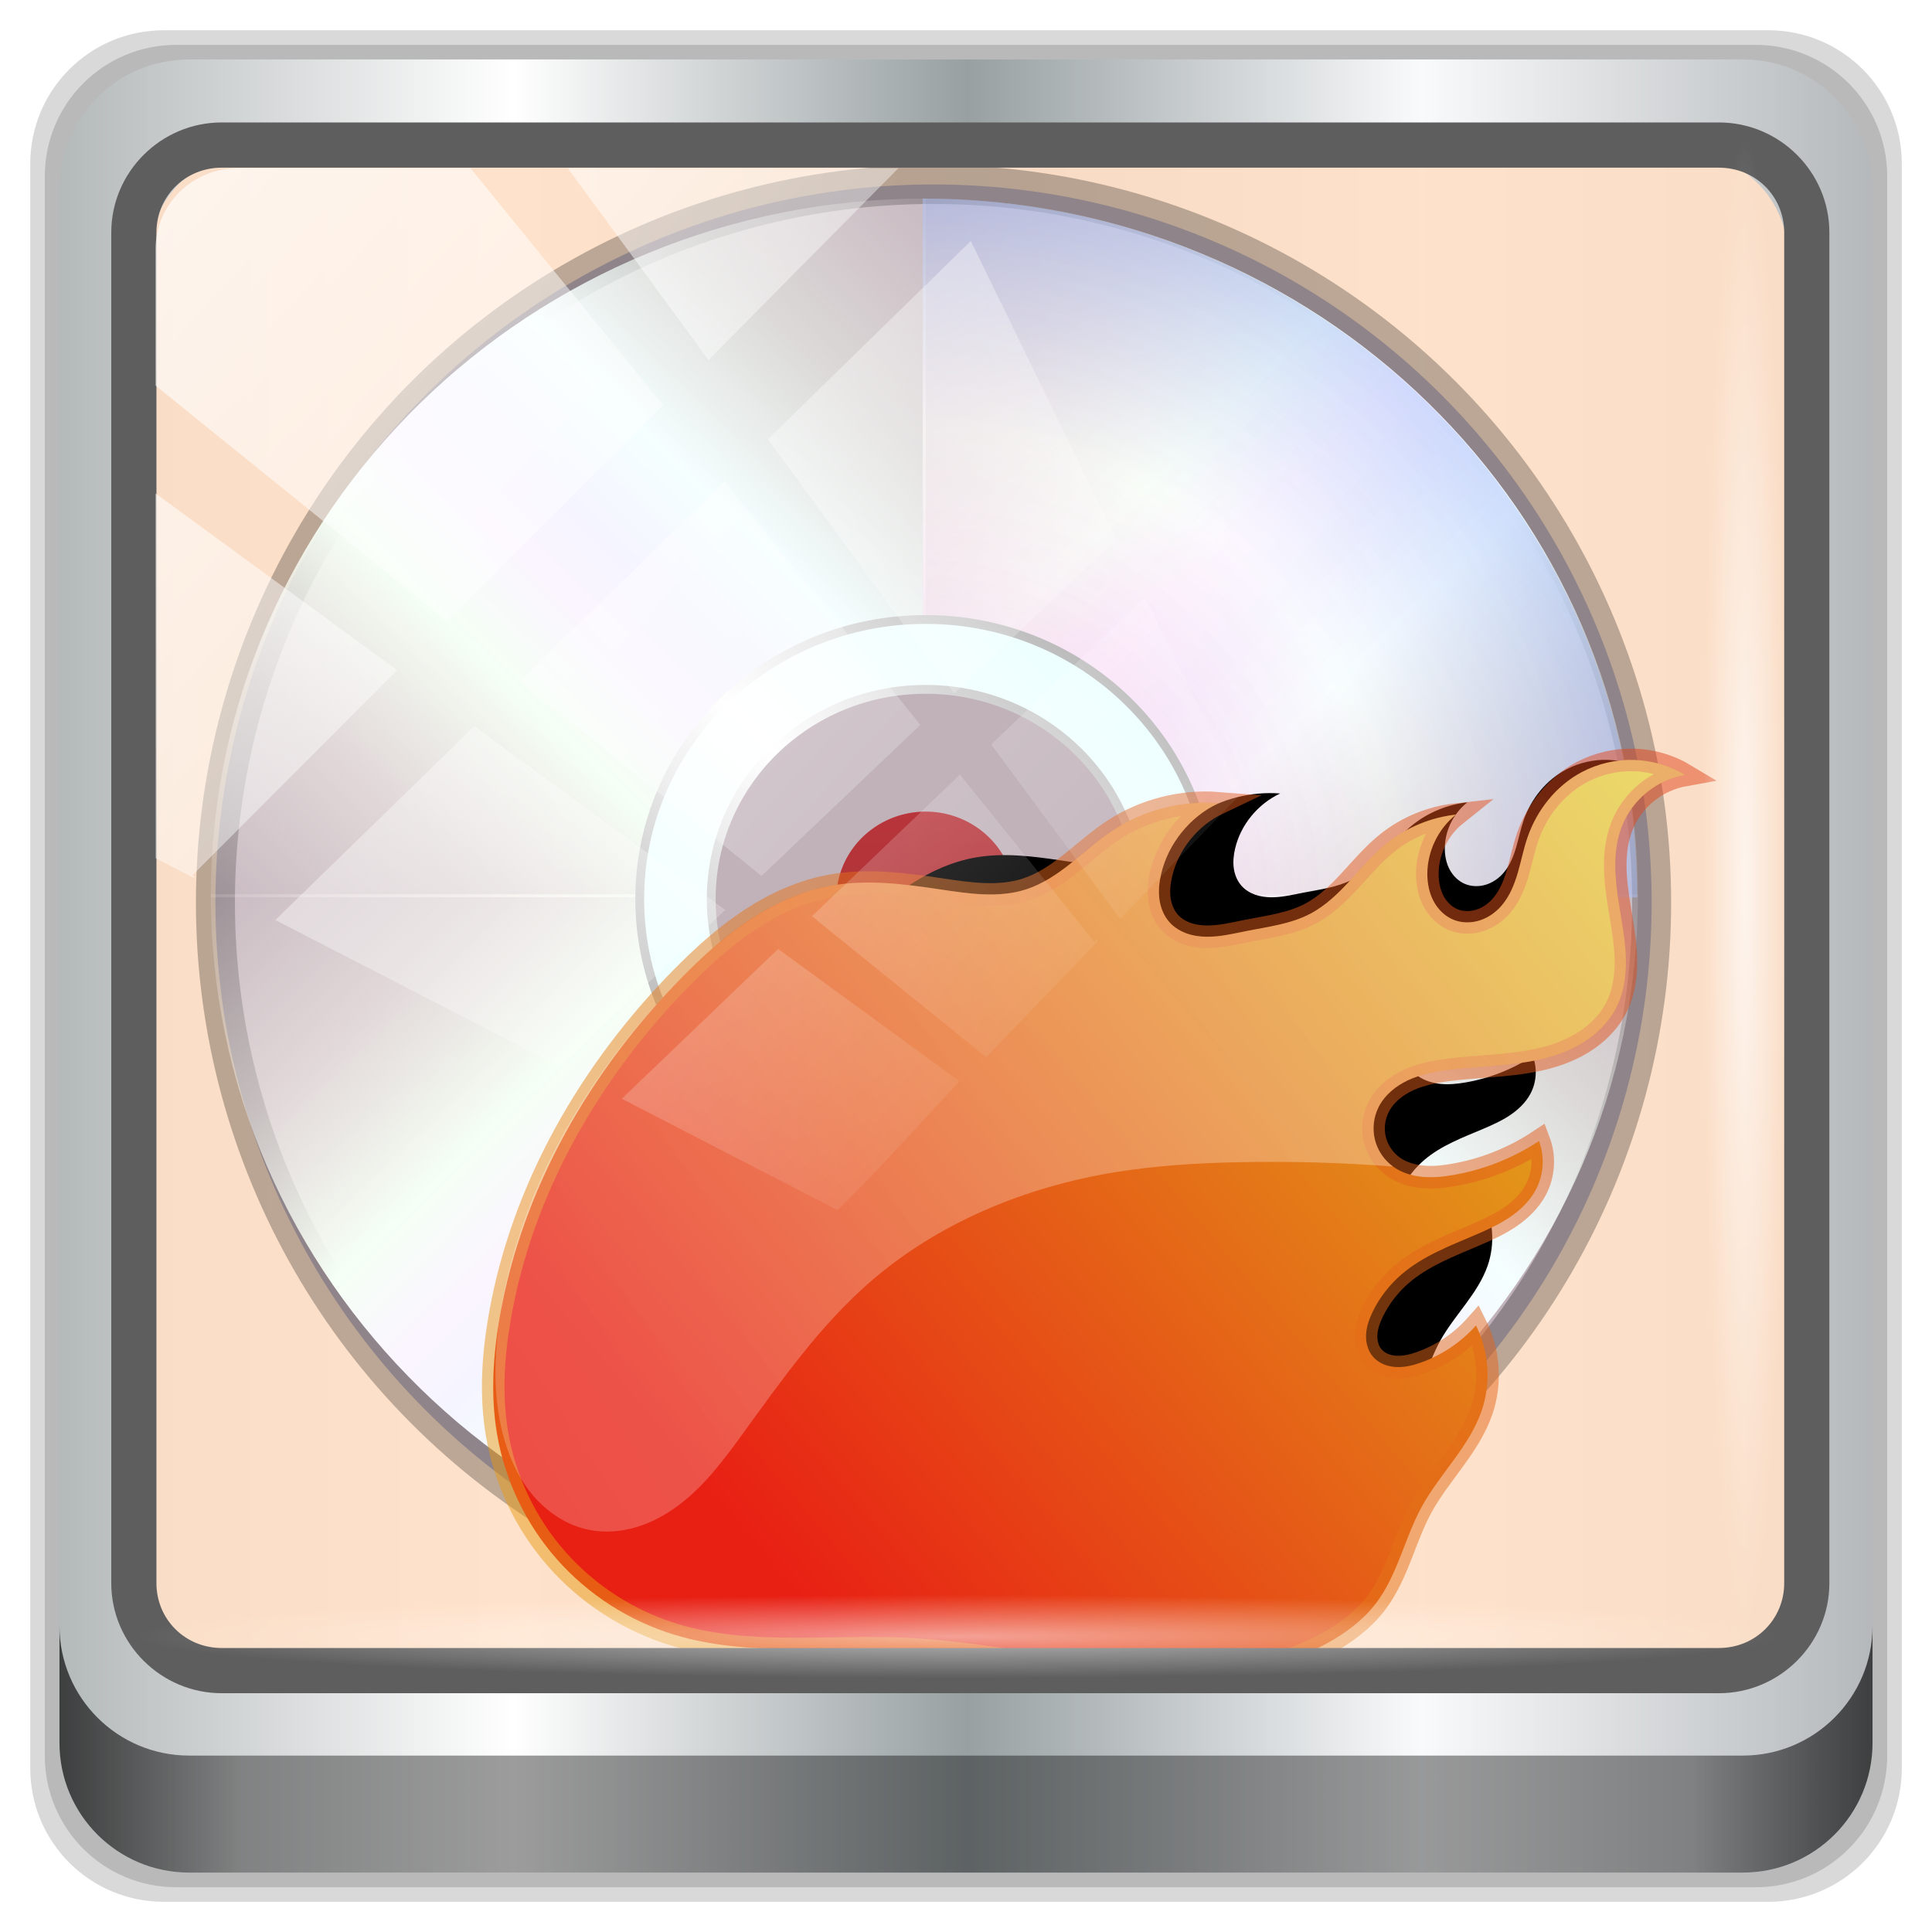 <?xml version="1.0" encoding="UTF-8" standalone="no"?>
<svg
   xmlns:dc="http://purl.org/dc/elements/1.1/"
   xmlns:cc="http://creativecommons.org/ns#"
   xmlns:rdf="http://www.w3.org/1999/02/22-rdf-syntax-ns#"
   xmlns:svg="http://www.w3.org/2000/svg"
   xmlns="http://www.w3.org/2000/svg"
   xmlns:xlink="http://www.w3.org/1999/xlink"
   xmlns:sodipodi="http://sodipodi.sourceforge.net/DTD/sodipodi-0.dtd"
   xmlns:inkscape="http://www.inkscape.org/namespaces/inkscape"
   sodipodi:docname="emblem-burn.svg"
   inkscape:version="1.0beta2 (2b71d25d45, 2019-12-03)"
   version="1.1"
   id="svg2"
   height="32"
   width="32">
  <script
     id="script2985"
     xlink:href="" />
  <defs
     id="defs4">
    <linearGradient
       id="linearGradient6139-0">
      <stop
         style="stop-color:#b7b7b7;stop-opacity:1;"
         offset="0"
         id="stop6141-2" />
      <stop
         id="stop6151-0"
         offset="0.25"
         style="stop-color:#ffffff;stop-opacity:1;" />
      <stop
         id="stop6147-1"
         offset="0.5"
         style="stop-color:#9d9d9d;stop-opacity:1;" />
      <stop
         style="stop-color:#fafafa;stop-opacity:1;"
         offset="0.75"
         id="stop6149-4" />
      <stop
         style="stop-color:#b7b7b7;stop-opacity:1;"
         offset="1"
         id="stop6143-4" />
    </linearGradient>
    <linearGradient
       id="linearGradient3888-8-4-8-6"
       inkscape:collect="always">
      <stop
         id="stop3890-4-7-9-7"
         offset="0"
         style="stop-color:#ffffff;stop-opacity:1;" />
      <stop
         id="stop3892-5-8-2-7"
         offset="1"
         style="stop-color:#ffffff;stop-opacity:0;" />
    </linearGradient>
    <linearGradient
       id="linearGradient4091-0-3-0-7">
      <stop
         id="stop4093-3-6-4-2"
         offset="0"
         style="stop-color:#ffffff;stop-opacity:1;" />
      <stop
         style="stop-color:#ffffff;stop-opacity:1;"
         offset="0.8"
         id="stop4099-6-1-8-3" />
      <stop
         id="stop4095-1-0-7-9"
         offset="1"
         style="stop-color:#ffffff;stop-opacity:0;" />
    </linearGradient>
    <linearGradient
       id="linearGradient3832-0-6-1-1">
      <stop
         id="stop3834-6-3-7-1"
         offset="0"
         style="stop-color:#000000;stop-opacity:1;" />
      <stop
         style="stop-color:#000000;stop-opacity:0.588;"
         offset="0.1"
         id="stop3872-2-4" />
      <stop
         id="stop3844-6-2-7-6"
         offset="0.9"
         style="stop-color:#000000;stop-opacity:0.588;" />
      <stop
         id="stop3836-5-0-2-9"
         offset="1"
         style="stop-color:#000000;stop-opacity:1;" />
    </linearGradient>
    <linearGradient
       gradientTransform="matrix(0.916,0,0,0.896,-19.373,-22.215)"
       x1="8"
       y1="53"
       x2="53"
       y2="8"
       id="linearGradient4130-3"
       xlink:href="#linearGradient4148-0"
       gradientUnits="userSpaceOnUse" />
    <linearGradient
       id="linearGradient4148-0">
      <stop
         id="stop4150-6"
         style="stop-color:#fff6f5;stop-opacity:0"
         offset="0" />
      <stop
         id="stop4152-1"
         style="stop-color:#fffcf5;stop-opacity:0.502"
         offset="0.222" />
      <stop
         id="stop4154-9"
         style="stop-color:#f5fff5;stop-opacity:1"
         offset="0.378" />
      <stop
         id="stop4156-4"
         style="stop-color:#fbf5ff;stop-opacity:1"
         offset="0.467" />
      <stop
         id="stop4158-2"
         style="stop-color:#f5f5ff;stop-opacity:1"
         offset="0.533" />
      <stop
         id="stop4160-6"
         style="stop-color:#f5ffff;stop-opacity:1"
         offset="0.622" />
      <stop
         id="stop4162-6"
         style="stop-color:#f5fff5;stop-opacity:0.5"
         offset="0.778" />
      <stop
         id="stop4164-4"
         style="stop-color:#fff6f5;stop-opacity:0"
         offset="1" />
    </linearGradient>
    <linearGradient
       id="linearGradient5494">
      <stop
         id="stop5496"
         style="stop-color:#fff6f5;stop-opacity:0"
         offset="0" />
      <stop
         id="stop5498"
         style="stop-color:#fffcf5;stop-opacity:0.502"
         offset="0.222" />
      <stop
         id="stop5500"
         style="stop-color:#f5fff5;stop-opacity:1"
         offset="0.378" />
      <stop
         id="stop5502"
         style="stop-color:#fbf5ff;stop-opacity:1"
         offset="0.467" />
      <stop
         id="stop5504"
         style="stop-color:#f5f5ff;stop-opacity:1"
         offset="0.533" />
      <stop
         id="stop5506"
         style="stop-color:#f5ffff;stop-opacity:1"
         offset="0.622" />
      <stop
         id="stop5508"
         style="stop-color:#f5fff5;stop-opacity:0.5"
         offset="0.778" />
      <stop
         id="stop5510"
         style="stop-color:#fff6f5;stop-opacity:0"
         offset="1" />
    </linearGradient>
    <linearGradient
       id="linearGradient5513">
      <stop
         id="stop5515"
         style="stop-color:#fff6f5;stop-opacity:0"
         offset="0" />
      <stop
         id="stop5517"
         style="stop-color:#fffcf5;stop-opacity:0.502"
         offset="0.222" />
      <stop
         id="stop5519"
         style="stop-color:#f5fff5;stop-opacity:1"
         offset="0.378" />
      <stop
         id="stop5521"
         style="stop-color:#fbf5ff;stop-opacity:1"
         offset="0.467" />
      <stop
         id="stop5523"
         style="stop-color:#f5f5ff;stop-opacity:1"
         offset="0.533" />
      <stop
         id="stop5525"
         style="stop-color:#f5ffff;stop-opacity:1"
         offset="0.622" />
      <stop
         id="stop5527"
         style="stop-color:#f5fff5;stop-opacity:0.5"
         offset="0.778" />
      <stop
         id="stop5529"
         style="stop-color:#fff6f5;stop-opacity:0"
         offset="1" />
    </linearGradient>
    <linearGradient
       id="linearGradient5532">
      <stop
         id="stop5534"
         style="stop-color:#fff6f5;stop-opacity:0"
         offset="0" />
      <stop
         id="stop5536"
         style="stop-color:#fffcf5;stop-opacity:0.502"
         offset="0.222" />
      <stop
         id="stop5538"
         style="stop-color:#f5fff5;stop-opacity:1"
         offset="0.378" />
      <stop
         id="stop5540"
         style="stop-color:#fbf5ff;stop-opacity:1"
         offset="0.467" />
      <stop
         id="stop5542"
         style="stop-color:#f5f5ff;stop-opacity:1"
         offset="0.533" />
      <stop
         id="stop5544"
         style="stop-color:#f5ffff;stop-opacity:1"
         offset="0.622" />
      <stop
         id="stop5546"
         style="stop-color:#f5fff5;stop-opacity:0.5"
         offset="0.778" />
      <stop
         id="stop5548"
         style="stop-color:#fff6f5;stop-opacity:0"
         offset="1" />
    </linearGradient>
    <linearGradient
       id="linearGradient4750-3">
      <stop
         offset="0"
         style="stop-color:#f9dafb;stop-opacity:1;"
         id="stop4752-7" />
      <stop
         id="stop4754-0"
         style="stop-color:#ffffff;stop-opacity:0.293;"
         offset="0.243" />
      <stop
         id="stop4756-3"
         style="stop-color:#f7c6eb;stop-opacity:0.875;"
         offset="0.418" />
      <stop
         id="stop4758-7"
         style="stop-color:#fefafe;stop-opacity:0.753;"
         offset="0.671" />
      <stop
         offset="1"
         style="stop-color:#9fb8f8;stop-opacity:1"
         id="stop4760-4" />
    </linearGradient>
    <linearGradient
       gradientTransform="matrix(0.916,0,0,0.896,-19.373,-22.127)"
       x1="6"
       y1="90"
       x2="90"
       y2="6"
       id="linearGradient4242-4"
       xlink:href="#linearGradient4202-8"
       gradientUnits="userSpaceOnUse" />
    <linearGradient
       id="linearGradient4202-8">
      <stop
         id="stop4204-1"
         style="stop-color:#b7ffff;stop-opacity:1"
         offset="0" />
      <stop
         id="stop4210-2"
         style="stop-color:#ffffff;stop-opacity:1"
         offset="0.5" />
      <stop
         id="stop4206-5"
         style="stop-color:#b7ffff;stop-opacity:1"
         offset="1" />
    </linearGradient>
    <linearGradient
       gradientTransform="matrix(0.916,0,0,0.896,-19.373,-22.127)"
       x1="6"
       y1="90"
       x2="90"
       y2="6"
       id="linearGradient4250-6"
       xlink:href="#linearGradient4192-7"
       gradientUnits="userSpaceOnUse" />
    <linearGradient
       id="linearGradient4192-7">
      <stop
         id="stop4194-4"
         style="stop-color:#000000;stop-opacity:1"
         offset="0" />
      <stop
         id="stop4200-7"
         style="stop-color:#ffffff;stop-opacity:1"
         offset="0.5" />
      <stop
         id="stop4196-0"
         style="stop-color:#000000;stop-opacity:1"
         offset="1" />
    </linearGradient>
    <linearGradient
       gradientTransform="matrix(0.916,0,0,0.896,-19.373,-22.127)"
       x1="48"
       y1="88"
       x2="48"
       y2="6"
       id="linearGradient4089-4"
       xlink:href="#linearGradient4091-5"
       gradientUnits="userSpaceOnUse" />
    <linearGradient
       id="linearGradient4091-5">
      <stop
         id="stop4093-3"
         style="stop-color:#000000;stop-opacity:0.502"
         offset="0" />
      <stop
         id="stop4095-5"
         style="stop-color:#000000;stop-opacity:0"
         offset="1" />
    </linearGradient>
    <filter
       color-interpolation-filters="sRGB"
       id="filter4550-9">
      <feGaussianBlur
         id="feGaussianBlur4552-8"
         stdDeviation="1.167" />
    </filter>
    <linearGradient
       gradientTransform="matrix(1.163,0,0,1.152,-32.015,-2.704)"
       x1="42.174"
       y1="50.417"
       x2="82.833"
       y2="16.45"
       id="linearGradient4438-1"
       xlink:href="#linearGradient4478-7"
       gradientUnits="userSpaceOnUse" />
    <linearGradient
       id="linearGradient4478-7">
      <stop
         id="stop4480-2"
         style="stop-color:#e82014;stop-opacity:1"
         offset="0" />
      <stop
         id="stop4482-7"
         style="stop-color:#e0c71c;stop-opacity:1"
         offset="1" />
    </linearGradient>
    <linearGradient
       gradientTransform="matrix(1.163,0,0,1.152,-32.015,-2.704)"
       x1="33.051"
       y1="52.234"
       x2="77.903"
       y2="11.071"
       id="linearGradient4440-6"
       xlink:href="#linearGradient4488-9"
       gradientUnits="userSpaceOnUse" />
    <linearGradient
       id="linearGradient4488-9">
      <stop
         id="stop4490-1"
         style="stop-color:#e89b14;stop-opacity:0.502"
         offset="0" />
      <stop
         id="stop4492-1"
         style="stop-color:#e0441c;stop-opacity:0.502"
         offset="1" />
    </linearGradient>
    <linearGradient
       gradientTransform="matrix(1.163,0,0,1.152,-32.015,-2.704)"
       x1="30.627"
       y1="48.044"
       x2="82.201"
       y2="14.829"
       id="linearGradient4442-6"
       xlink:href="#linearGradient4516-2"
       gradientUnits="userSpaceOnUse" />
    <linearGradient
       id="linearGradient4516-2">
      <stop
         id="stop4518-4"
         style="stop-color:#ffffff;stop-opacity:0.302"
         offset="0" />
      <stop
         id="stop4520-5"
         style="stop-color:#ffffff;stop-opacity:0.502"
         offset="1" />
    </linearGradient>
    <filter
       x="-0.038"
       y="-0.14"
       width="1.076"
       height="1.281"
       color-interpolation-filters="sRGB"
       id="filter4931-8">
      <feGaussianBlur
         id="feGaussianBlur4933-2"
         stdDeviation="0.95" />
    </filter>
    <linearGradient
       x1="49.166"
       y1="82.516"
       x2="49.166"
       y2="70.523"
       id="linearGradient4953-0"
       xlink:href="#linearGradient4947-3"
       gradientUnits="userSpaceOnUse" />
    <linearGradient
       id="linearGradient4947-3">
      <stop
         id="stop4949-1"
         style="stop-color:#000000;stop-opacity:0.698"
         offset="0" />
      <stop
         id="stop4951-1"
         style="stop-color:#f20000;stop-opacity:0"
         offset="1" />
    </linearGradient>
    <linearGradient
       x1="47.425"
       y1="66.305"
       x2="47.425"
       y2="76.071"
       id="linearGradient4965-7"
       xlink:href="#linearGradient4967-8"
       gradientUnits="userSpaceOnUse" />
    <linearGradient
       id="linearGradient4967-8">
      <stop
         id="stop4969-9"
         style="stop-color:#ffffff;stop-opacity:0.698"
         offset="0" />
      <stop
         id="stop4971-4"
         style="stop-color:#f20000;stop-opacity:0"
         offset="1" />
    </linearGradient>
    <linearGradient
       y2="16.45"
       x2="82.833"
       y1="50.417"
       x1="42.174"
       gradientUnits="userSpaceOnUse"
       id="linearGradient3394"
       xlink:href="#linearGradient4478-7"
       inkscape:collect="always" />
    <linearGradient
       y2="11.071"
       x2="77.903"
       y1="52.234"
       x1="33.051"
       gradientUnits="userSpaceOnUse"
       id="linearGradient3396"
       xlink:href="#linearGradient4488-9"
       inkscape:collect="always" />
    <linearGradient
       y2="14.829"
       x2="82.201"
       y1="48.044"
       x1="30.627"
       gradientUnits="userSpaceOnUse"
       id="linearGradient3398"
       xlink:href="#linearGradient4516-2"
       inkscape:collect="always" />
    <linearGradient
       y2="47"
       x2="90"
       y1="47"
       x1="6"
       gradientTransform="matrix(0.358,0,0,0.358,-234.963,-197.84)"
       gradientUnits="userSpaceOnUse"
       id="linearGradient4071"
       xlink:href="#linearGradient6139-0-3"
       inkscape:collect="always" />
    <linearGradient
       id="linearGradient6139-0-3">
      <stop
         style="stop-color:#b4b9ba;stop-opacity:1"
         offset="0"
         id="stop6141-2-6" />
      <stop
         id="stop6151-0-7"
         offset="0.25"
         style="stop-color:#ffffff;stop-opacity:1;" />
      <stop
         id="stop6147-1-5"
         offset="0.5"
         style="stop-color:#98a0a2;stop-opacity:1" />
      <stop
         style="stop-color:#f9fafb;stop-opacity:1;"
         offset="0.75"
         id="stop6149-4-3" />
      <stop
         style="stop-color:#b4b8ba;stop-opacity:1"
         offset="1"
         id="stop6143-4-5" />
    </linearGradient>
    <linearGradient
       gradientUnits="userSpaceOnUse"
       y2="88.172"
       x2="94.5"
       y1="88.172"
       x1="1.5"
       id="linearGradient4129"
       xlink:href="#linearGradient3832-0-6-1-1"
       inkscape:collect="always"
       gradientTransform="matrix(0.323,0,0,0.323,-233.302,-196.537)" />
    <radialGradient
       r="43.199"
       fy="44.893"
       fx="13.948"
       cy="44.893"
       cx="13.948"
       gradientTransform="matrix(0.315,0,0,0.016,-222.355,-170.65)"
       gradientUnits="userSpaceOnUse"
       id="radialGradient7462"
       xlink:href="#linearGradient3888-8-4-8-6"
       inkscape:collect="always" />
    <radialGradient
       r="43.199"
       fy="44.893"
       fx="13.948"
       cy="44.893"
       cx="13.948"
       gradientTransform="matrix(0.287,0,0,0.016,-186.351,204.185)"
       gradientUnits="userSpaceOnUse"
       id="radialGradient7464"
       xlink:href="#linearGradient3888-8-4-8-6"
       inkscape:collect="always" />
    <linearGradient
       y2="14.514"
       x2="50.528"
       y1="-28.642"
       x1="2.771"
       gradientUnits="userSpaceOnUse"
       id="linearGradient4767"
       xlink:href="#linearGradient3888-8-4-8-6"
       inkscape:collect="always" />
    <clipPath
       clipPathUnits="userSpaceOnUse"
       id="clipPath4156-4-1">
      <path
         style="opacity:0.6;fill:#ffffff;fill-opacity:1;stroke:none"
         d="m 27.046,-55.695 -14.214,13.321 h 0.061 l 15.653,21.771 10.231,-10.546 C 38.562,-32.302 27.468,-54.819 27.046,-55.695 Z M 9.647,-39.383 -5.241,-25.321 15.988,-7.806 26.372,-18.383 Z m 31.491,12.951 -9.741,9.714 8.945,12.458 7.781,-7.555 z m -49.84,4.379 -13.754,12.982 26.283,13.846 0.061,-0.062 -0.123,-0.062 L 13.599,-5.401 -8.702,-22.053 Z m 38.015,7.401 -9.803,9.775 11.579,9.559 7.628,-7.401 -8.669,-11.009 z m 20.187,5.674 -7.383,7.216 6.188,8.542 5.82,-6.137 z m -32.195,6.322 -9.557,9.498 13.662,7.185 7.934,-7.678 z m 23.312,2.374 -7.107,6.938 8.363,6.907 5.361,-5.674 -0.061,-0.092 -0.092,0.123 -6.464,-8.203 z m -8.73,8.542 -7.505,7.339 10.354,5.458 c 1.397,-1.321 5.675,-6.123 5.851,-6.322 z"
         id="path4158-0-8"
         inkscape:connector-curvature="0" />
    </clipPath>
    <linearGradient
       id="linearGradient4465">
      <stop
         offset="0"
         style="stop-color:#b6deff;stop-opacity:1;"
         id="stop4467" />
      <stop
         offset="1"
         style="stop-color:#0027e2;stop-opacity:1;"
         id="stop4469" />
    </linearGradient>
    <linearGradient
       id="linearGradient4316">
      <stop
         id="stop4318"
         offset="0"
         style="stop-color:#c8f5ca;stop-opacity:1" />
      <stop
         id="stop4320"
         offset="1"
         style="stop-color:#007506;stop-opacity:1;" />
    </linearGradient>
    <linearGradient
       id="linearGradient4519">
      <stop
         id="stop4521"
         style="stop-color:#ffe35f;stop-opacity:1"
         offset="0" />
      <stop
         id="stop4523"
         style="stop-color:#e20000;stop-opacity:1"
         offset="1" />
    </linearGradient>
    <linearGradient
       gradientTransform="matrix(0,0.896,-0.916,0,68.47,-22.215)"
       y2="8"
       x2="53"
       y1="53"
       x1="8"
       gradientUnits="userSpaceOnUse"
       id="linearGradient4724-4"
       xlink:href="#linearGradient4148-0"
       inkscape:collect="always" />
    <linearGradient
       y2="8"
       x2="53"
       y1="53"
       x1="8"
       gradientTransform="matrix(0.916,0,0,-0.896,-19.373,63.625)"
       gradientUnits="userSpaceOnUse"
       id="linearGradient4730-8"
       xlink:href="#linearGradient4148-0"
       inkscape:collect="always" />
    <linearGradient
       y2="8"
       x2="53"
       y1="53"
       x1="8"
       gradientTransform="matrix(0,-0.896,-0.916,0,68.47,63.625)"
       gradientUnits="userSpaceOnUse"
       id="linearGradient4732-4"
       xlink:href="#linearGradient4148-0"
       inkscape:collect="always" />
    <radialGradient
       gradientTransform="matrix(1.984,-0.003,0.004,2.035,-55.381,-43.425)"
       gradientUnits="userSpaceOnUse"
       r="20"
       fy="45.251"
       fx="51.926"
       cy="45.251"
       cx="51.926"
       id="radialGradient4748-2"
       xlink:href="#linearGradient4750-3"
       inkscape:collect="always" />
    <filter
       id="filter4766-6"
       inkscape:collect="always"
       style="color-interpolation-filters:sRGB">
      <feGaussianBlur
         id="feGaussianBlur4768-4"
         stdDeviation="0.4"
         inkscape:collect="always" />
    </filter>
    <filter
       id="filter4550-9-9"
       style="color-interpolation-filters:sRGB">
      <feGaussianBlur
         id="feGaussianBlur4552-8-3"
         stdDeviation="1.167" />
    </filter>
  </defs>
  <sodipodi:namedview
     inkscape:document-rotation="0"
     inkscape:window-maximized="1"
     inkscape:window-y="21"
     inkscape:window-x="0"
     inkscape:window-height="1029"
     inkscape:window-width="1920"
     objecttolerance="1"
     guidetolerance="1"
     gridtolerance="1"
     inkscape:showpageshadow="false"
     inkscape:grid-bbox="true"
     inkscape:document-units="px"
     showgrid="true"
     inkscape:current-layer="g1220"
     inkscape:cy="53.363133"
     inkscape:cx="48.000002"
     inkscape:zoom="3.5874363"
     inkscape:pageshadow="2"
     inkscape:pageopacity="0.0"
     borderopacity="1.0"
     bordercolor="#666666"
     pagecolor="#ffffff"
     id="base" />
  <g
     transform="translate(0,32)"
     inkscape:groupmode="layer"
     inkscape:label="Layer 1"
     id="layer1">
    <g
       id="g5405"
       transform="translate(23.893,-8.439)">
      <g
         transform="translate(209.409,172.977)"
         id="g1220">
        <g
           transform="translate(0.5,0.5)"
           id="g188">
          <path
             inkscape:connector-curvature="0"
             id="path3288"
             d="m -204.516,-196.537 h -26.571 c -1.227,0 -2.214,0.988 -2.214,2.214 v 26.571 c 0,1.227 0.988,2.214 2.214,2.214 h 26.571 c 1.227,0 2.214,-0.988 2.214,-2.214 v -26.571 c 0,-1.227 -0.988,-2.214 -2.214,-2.214 z"
             style="display:inline;opacity:0.15;fill:#000000;fill-opacity:1;fill-rule:nonzero;stroke:none;stroke-width:0.323" />
          <path
             style="display:inline;opacity:0.15;fill:#000000;fill-opacity:1;fill-rule:nonzero;stroke:none;stroke-width:0.323"
             d="m -204.724,-196.295 h -26.156 c -1.208,0 -2.18,0.972 -2.18,2.18 v 26.156 c 0,1.208 0.972,2.18 2.18,2.18 h 26.156 c 1.208,0 2.18,-0.972 2.18,-2.18 v -26.156 c 0,-1.208 -0.972,-2.18 -2.18,-2.18 z"
             id="path4085"
             inkscape:connector-curvature="0" />
          <path
             inkscape:connector-curvature="0"
             id="rect4251-1-0"
             d="m -204.931,-196.053 h -25.741 c -1.188,0 -2.145,0.957 -2.145,2.145 v 25.741 c 0,1.188 0.957,2.145 2.145,2.145 h 25.741 c 1.188,0 2.145,-0.957 2.145,-2.145 v -25.741 c 0,-1.188 -0.957,-2.145 -2.145,-2.145 z"
             style="display:inline;fill:url(#linearGradient4071);fill-opacity:1;fill-rule:nonzero;stroke:none;stroke-width:0.323" />
          <path
             sodipodi:nodetypes="sscccsccscccsss"
             inkscape:connector-curvature="0"
             id="path3400-6-9"
             d="m -229.672,-194.475 c -0.922,0 -1.655,0.747 -1.655,1.689 v 6.999 2.365 13.037 c 0.354,0.55 0.959,0.918 1.655,0.918 h 1.324 21.18 1.324 c 0.696,0 1.3,-0.368 1.655,-0.918 v -13.037 -2.365 -6.999 c 0,-0.942 -0.732,-1.689 -1.655,-1.689 z"
             style="display:inline;opacity:0.911;fill:#ffe0c7;fill-opacity:1;fill-rule:nonzero;stroke:none;stroke-width:0.334" />
          <g
             transform="matrix(0.323,0,0,0.323,-149.864,-238.954)"
             id="g1237">
            <circle
               r="36.824"
               cy="176.053"
               cx="-211.999"
               id="path1222"
               style="opacity:1;fill:#c1b2ba;fill-opacity:1;stroke:#000000;stroke-width:2;stroke-miterlimit:4;stroke-dasharray:none;stroke-opacity:0.26" />
            <g
               transform="translate(-237.019,155)"
               id="g1209">
              <path
                 inkscape:connector-curvature="0"
                 d="m 9.953,20.782 c 0,-7.916 6.565,-14.332 14.663,-14.332 V -15.049 c -20.246,0 -36.658,16.042 -36.658,35.831 z"
                 id="path4117"
                 style="display:inline;fill:url(#linearGradient4130-3);fill-opacity:1;fill-rule:evenodd;stroke:none;stroke-width:0.906" />
              <path
                 style="display:inline;fill:url(#linearGradient4724-4);fill-opacity:1;fill-rule:evenodd;stroke:none;stroke-width:0.906"
                 id="path4722"
                 d="m 24.481,6.45 c 8.098,0 14.663,6.417 14.663,14.332 h 21.995 c 0,-19.789 -16.412,-35.831 -36.658,-35.831 z"
                 inkscape:connector-curvature="0" />
              <path
                 style="display:inline;fill:url(#linearGradient4730-8);fill-opacity:1;fill-rule:evenodd;stroke:none;stroke-width:0.906"
                 id="path4726"
                 d="m 9.953,20.628 c 0,7.916 6.565,14.332 14.663,14.332 v 21.498 c -20.246,0 -36.658,-16.042 -36.658,-35.831 z"
                 inkscape:connector-curvature="0" />
              <path
                 inkscape:connector-curvature="0"
                 d="m 24.481,34.96 c 8.098,0 14.663,-6.417 14.663,-14.332 h 21.995 c 0,19.789 -16.412,35.831 -36.658,35.831 z"
                 id="path4728"
                 style="display:inline;fill:url(#linearGradient4732-4);fill-opacity:1;fill-rule:evenodd;stroke:none;stroke-width:0.906" />
              <path
                 inkscape:connector-curvature="0"
                 d="m 47.852,31.902 c 8.837,0 16,7.163 16,16 h 24 c 0,-22.091 -17.909,-40 -40,-40 z"
                 id="path4738"
                 style="display:inline;opacity:0.674;fill:url(#radialGradient4748-2);fill-opacity:1;fill-rule:evenodd;stroke:none;filter:url(#filter4766-6)"
                 transform="matrix(0.916,0,0,0.896,-19.373,-22.127)" />
              <path
                 inkscape:connector-curvature="0"
                 d="m 24.617,6.537 c -8.098,0 -14.663,6.417 -14.663,14.332 0,7.916 6.565,14.332 14.663,14.332 8.098,0 14.663,-6.417 14.663,-14.332 0,-7.916 -6.565,-14.332 -14.663,-14.332 z m 0,3.583 c 6.074,0 10.997,4.813 10.997,10.749 0,5.937 -4.924,10.749 -10.997,10.749 -6.074,0 -10.997,-4.813 -10.997,-10.749 0,-5.937 4.924,-10.749 10.997,-10.749 z"
                 id="path4212"
                 style="display:inline;fill:url(#linearGradient4242-4);fill-opacity:1;fill-rule:evenodd;stroke:url(#linearGradient4250-6);stroke-width:0.453;stroke-miterlimit:4;stroke-dasharray:none" />
              <path
                 inkscape:connector-curvature="0"
                 d="m 29.199,20.87 a 4.582,4.479 0 1 1 -9.165,0 4.582,4.479 0 1 1 9.165,0 z"
                 id="path3903"
                 style="fill:#ee454c;fill-opacity:1;fill-rule:evenodd;stroke:none;stroke-width:0.906" />
              <path
                 inkscape:connector-curvature="0"
                 d="m 29.199,20.87 a 4.582,4.479 0 1 1 -9.165,0 4.582,4.479 0 1 1 9.165,0 z"
                 id="path4080"
                 style="display:inline;fill:url(#linearGradient4089-4);fill-opacity:1;fill-rule:evenodd;stroke:none;stroke-width:0.906" />
              <path
                 inkscape:connector-curvature="0"
                 d="m 36.176,64.803 c 0.989,-5.728 4.012,-11.002 8.081,-15.152 0.914,-0.933 1.887,-1.817 2.977,-2.537 1.09,-0.72 2.304,-1.274 3.589,-1.503 1.576,-0.281 3.194,-0.07 4.777,0.17 1.261,0.191 2.576,0.394 3.788,0 0.746,-0.243 1.403,-0.698 2.015,-1.188 0.612,-0.49 1.193,-1.023 1.847,-1.454 1.352,-0.891 3.005,-1.316 4.62,-1.189 -1.258,0.601 -2.215,1.798 -2.525,3.157 -0.084,0.368 -0.123,0.751 -0.072,1.125 0.051,0.374 0.198,0.741 0.45,1.022 0.201,0.223 0.464,0.386 0.746,0.489 0.282,0.102 0.584,0.145 0.884,0.149 0.6,0.007 1.19,-0.141 1.779,-0.258 0.945,-0.189 1.925,-0.309 2.778,-0.758 0.688,-0.362 1.253,-0.919 1.778,-1.492 0.525,-0.574 1.026,-1.176 1.631,-1.664 0.863,-0.696 1.928,-1.14 3.03,-1.263 -0.789,0.635 -1.267,1.639 -1.263,2.652 0.002,0.409 0.08,0.823 0.268,1.187 0.188,0.364 0.491,0.674 0.868,0.834 0.368,0.155 0.792,0.159 1.172,0.037 0.38,-0.122 0.717,-0.364 0.975,-0.669 0.352,-0.415 0.558,-0.934 0.708,-1.456 0.151,-0.523 0.253,-1.059 0.428,-1.574 0.415,-1.217 1.264,-2.3 2.399,-2.904 0.7,-0.373 1.497,-0.56 2.29,-0.538 0.792,0.022 1.578,0.253 2.256,0.664 -0.615,0.11 -1.201,0.38 -1.684,0.775 -0.484,0.396 -0.864,0.916 -1.094,1.497 -0.439,1.11 -0.315,2.356 -0.126,3.536 0.122,0.762 0.269,1.523 0.295,2.294 0.026,0.771 -0.074,1.563 -0.421,2.251 -0.271,0.537 -0.685,0.995 -1.169,1.351 -0.484,0.357 -1.036,0.614 -1.609,0.795 -1.502,0.474 -3.111,0.424 -4.672,0.631 -0.593,0.079 -1.188,0.198 -1.73,0.452 -0.542,0.254 -1.031,0.655 -1.3,1.189 -0.223,0.441 -0.285,0.961 -0.171,1.442 0.114,0.481 0.403,0.918 0.803,1.21 0.371,0.271 0.825,0.412 1.281,0.458 0.457,0.046 0.918,-7.92e-4 1.37,-0.079 1.35,-0.233 2.65,-0.753 3.788,-1.515 0.259,0.691 0.212,1.491 -0.126,2.147 -0.26,0.504 -0.678,0.914 -1.145,1.235 -0.467,0.321 -0.986,0.56 -1.507,0.785 -1.146,0.496 -2.34,0.949 -3.283,1.768 -0.525,0.456 -0.958,1.017 -1.263,1.641 -0.156,0.321 -0.28,0.664 -0.301,1.02 -0.021,0.356 0.07,0.728 0.301,1 0.124,0.146 0.286,0.26 0.462,0.336 0.176,0.076 0.367,0.116 0.559,0.126 0.384,0.02 0.764,-0.077 1.125,-0.209 0.92,-0.336 1.753,-0.906 2.399,-1.641 0.576,1.164 0.669,2.558 0.253,3.788 -0.271,0.799 -0.74,1.515 -1.233,2.199 -0.493,0.685 -1.017,1.352 -1.419,2.094 -0.754,1.395 -1.061,3.03 -2.02,4.293 -0.565,0.744 -1.329,1.317 -2.147,1.768 -1.877,1.036 -4.044,1.455 -6.187,1.515 -4.191,0.117 -8.312,-1.081 -12.501,-1.263 -3.384,-0.146 -6.864,0.362 -10.102,-0.631 -1.997,-0.613 -3.817,-1.794 -5.19,-3.368 -1.374,-1.574 -2.298,-3.536 -2.638,-5.597 -0.283,-1.711 -0.169,-3.468 0.126,-5.177"
                 id="path4515"
                 style="fill:#000000;fill-opacity:1;stroke:none;filter:url(#filter4550-9-9)"
                 transform="matrix(0.916,0,0,0.896,-19.373,-22.127)" />
              <path
                 style="fill:url(#linearGradient4438-1);fill-opacity:1;stroke:url(#linearGradient4440-6);stroke-width:1.158px;stroke-linecap:butt;stroke-linejoin:miter;stroke-opacity:1"
                 id="path3684"
                 d="m 2.777,42.301 c 1.149,-6.601 4.664,-12.679 9.395,-17.462 1.063,-1.075 2.194,-2.094 3.461,-2.924 1.267,-0.83 2.678,-1.468 4.173,-1.732 1.832,-0.324 3.713,-0.08 5.553,0.195 1.466,0.22 2.994,0.455 4.404,0 0.867,-0.28 1.631,-0.805 2.342,-1.37 0.711,-0.565 1.386,-1.179 2.148,-1.676 1.572,-1.027 3.494,-1.517 5.371,-1.37 -1.462,0.693 -2.575,2.072 -2.936,3.638 -0.098,0.424 -0.143,0.865 -0.083,1.296 0.06,0.431 0.23,0.854 0.524,1.177 0.234,0.257 0.539,0.445 0.867,0.563 0.328,0.118 0.679,0.167 1.028,0.171 0.698,0.008 1.384,-0.162 2.068,-0.298 1.099,-0.218 2.238,-0.356 3.23,-0.873 0.8,-0.417 1.456,-1.059 2.067,-1.72 0.611,-0.661 1.193,-1.355 1.897,-1.918 1.004,-0.803 2.242,-1.314 3.523,-1.455 -0.917,0.732 -1.473,1.889 -1.468,3.056 0.002,0.472 0.093,0.949 0.312,1.368 0.219,0.419 0.571,0.777 1.009,0.961 0.428,0.179 0.921,0.183 1.363,0.043 0.442,-0.14 0.833,-0.42 1.133,-0.771 0.409,-0.478 0.648,-1.076 0.824,-1.678 0.175,-0.602 0.294,-1.221 0.498,-1.814 0.482,-1.403 1.47,-2.65 2.789,-3.347 0.813,-0.429 1.741,-0.645 2.662,-0.62 0.921,0.025 1.835,0.292 2.623,0.766 -0.715,0.127 -1.396,0.438 -1.958,0.894 -0.562,0.456 -1.004,1.056 -1.271,1.726 -0.51,1.28 -0.366,2.716 -0.147,4.074 0.142,0.878 0.312,1.755 0.343,2.644 0.031,0.889 -0.086,1.801 -0.49,2.595 -0.315,0.618 -0.796,1.146 -1.359,1.557 -0.562,0.411 -1.205,0.708 -1.871,0.916 -1.746,0.546 -3.617,0.488 -5.432,0.728 -0.69,0.091 -1.381,0.228 -2.011,0.521 -0.63,0.293 -1.198,0.755 -1.512,1.371 -0.259,0.508 -0.332,1.108 -0.199,1.662 0.132,0.554 0.469,1.058 0.933,1.394 0.431,0.312 0.959,0.475 1.49,0.527 0.531,0.053 1.067,-9.13e-4 1.593,-0.091 1.569,-0.269 3.081,-0.868 4.404,-1.746 0.301,0.796 0.247,1.718 -0.147,2.474 -0.302,0.581 -0.788,1.053 -1.331,1.424 -0.543,0.37 -1.146,0.645 -1.752,0.905 -1.332,0.571 -2.721,1.094 -3.817,2.037 -0.61,0.525 -1.114,1.172 -1.468,1.892 -0.182,0.37 -0.325,0.765 -0.35,1.175 -0.024,0.41 0.081,0.84 0.35,1.153 0.145,0.169 0.332,0.299 0.537,0.387 0.205,0.088 0.427,0.133 0.65,0.145 0.446,0.023 0.889,-0.089 1.308,-0.241 1.069,-0.387 2.038,-1.044 2.789,-1.892 0.67,1.341 0.778,2.948 0.294,4.365 -0.315,0.921 -0.86,1.746 -1.434,2.535 -0.573,0.789 -1.183,1.558 -1.649,2.413 -0.877,1.608 -1.234,3.492 -2.349,4.948 -0.657,0.857 -1.545,1.517 -2.496,2.037 -2.182,1.193 -4.702,1.677 -7.193,1.746 C 33.137,60.917 28.345,59.536 23.476,59.327 19.542,59.158 15.496,59.744 11.732,58.599 9.409,57.893 7.294,56.532 5.697,54.718 4.1,52.904 3.026,50.643 2.63,48.267 2.301,46.295 2.434,44.271 2.777,42.301"
                 inkscape:connector-curvature="0" />
              <path
                 style="display:inline;opacity:0.689;fill:url(#linearGradient4442-6);fill-opacity:1;stroke:none;stroke-width:1.158"
                 id="path4513"
                 d="M 2.777,42.301 C 3.76,35.663 7.413,29.61 12.172,24.839 c 1.068,-1.07 2.198,-2.089 3.464,-2.919 1.266,-0.831 2.675,-1.472 4.17,-1.737 1.832,-0.326 3.713,-0.081 5.553,0.195 1.466,0.22 2.994,0.455 4.404,0 0.867,-0.28 1.631,-0.805 2.342,-1.37 0.711,-0.565 1.387,-1.179 2.148,-1.676 1.572,-1.027 3.494,-1.517 5.371,-1.37 -1.462,0.693 -2.575,2.072 -2.936,3.638 -0.098,0.424 -0.143,0.865 -0.083,1.296 0.06,0.431 0.23,0.854 0.524,1.177 0.234,0.257 0.539,0.445 0.867,0.563 0.328,0.118 0.679,0.167 1.028,0.171 0.698,0.008 1.384,-0.162 2.068,-0.298 1.099,-0.218 2.238,-0.356 3.23,-0.873 0.8,-0.417 1.456,-1.059 2.067,-1.72 0.611,-0.661 1.193,-1.355 1.897,-1.918 1.004,-0.803 2.242,-1.314 3.523,-1.455 -0.917,0.732 -1.473,1.889 -1.468,3.056 0.002,0.472 0.093,0.949 0.312,1.368 0.219,0.419 0.571,0.777 1.009,0.961 0.428,0.179 0.921,0.183 1.363,0.043 0.442,-0.14 0.833,-0.42 1.133,-0.771 0.409,-0.478 0.648,-1.076 0.824,-1.678 0.175,-0.602 0.294,-1.221 0.498,-1.814 0.482,-1.403 1.47,-2.65 2.789,-3.347 0.813,-0.429 1.741,-0.645 2.662,-0.62 0.921,0.025 1.835,0.292 2.623,0.766 -0.715,0.127 -1.396,0.438 -1.958,0.894 -0.562,0.456 -1.004,1.056 -1.271,1.726 -0.51,1.28 -0.366,2.716 -0.147,4.074 0.142,0.878 0.313,1.755 0.343,2.644 0.031,0.889 -0.086,1.801 -0.49,2.595 -0.315,0.618 -0.796,1.146 -1.359,1.557 -0.562,0.411 -1.204,0.708 -1.871,0.916 -1.746,0.547 -3.617,0.489 -5.432,0.728 -0.69,0.091 -1.382,0.227 -2.012,0.52 -0.63,0.293 -1.199,0.756 -1.511,1.372 -0.257,0.508 -0.328,1.107 -0.195,1.66 0.133,0.553 0.468,1.057 0.929,1.395 -2.661,-0.204 -5.332,-0.277 -8.001,-0.218 -2.088,0.046 -4.178,0.173 -6.239,0.509 -4.62,0.753 -9.116,2.603 -12.625,5.675 -2.532,2.217 -4.486,4.994 -6.459,7.712 -0.968,1.333 -1.965,2.678 -3.283,3.673 C 11.313,52.438 10.576,52.843 9.783,53.08 8.99,53.317 8.138,53.382 7.328,53.215 6.182,52.978 5.162,52.283 4.422,51.384 3.682,50.485 3.209,49.393 2.923,48.267 2.431,46.326 2.483,44.282 2.777,42.301"
                 inkscape:connector-curvature="0" />
            </g>
          </g>
          <path
             style="color:#000000;font-style:normal;font-variant:normal;font-weight:normal;font-stretch:normal;font-size:medium;line-height:normal;font-family:Sans;-inkscape-font-specification:Sans;text-indent:0;text-align:start;text-decoration:none;text-decoration-line:none;letter-spacing:normal;word-spacing:normal;text-transform:none;writing-mode:lr-tb;direction:ltr;baseline-shift:baseline;text-anchor:start;display:inline;overflow:visible;visibility:visible;fill:#5e5e5f;fill-opacity:0.996;stroke:none;stroke-width:0.767;marker:none;enable-background:accumulate"
             d="m -230.129,-195.01 c -1.006,0 -1.83,0.82 -1.83,1.823 v 22.371 c 0,1.003 0.824,1.823 1.83,1.823 h 24.797 c 1.006,0 1.83,-0.82 1.83,-1.823 v -22.371 c 0,-1.003 -0.824,-1.823 -1.83,-1.823 z m 0,0.749 h 24.797 c 0.61,0 1.082,0.478 1.082,1.074 v 22.371 c 0,0.596 -0.473,1.074 -1.082,1.074 h -24.797 c -0.61,0 -1.082,-0.478 -1.082,-1.074 v -22.371 c 0,-0.596 0.473,-1.074 1.082,-1.074 z"
             id="path4989"
             inkscape:connector-curvature="0" />
          <path
             id="path4118"
             d="m -232.817,-170.109 v 1.938 c 0,1.188 0.961,2.149 2.149,2.149 h 25.732 c 1.188,0 2.149,-0.961 2.149,-2.149 v -1.938 c 0,1.188 -0.961,2.149 -2.149,2.149 h -25.732 c -1.188,0 -2.149,-0.961 -2.149,-2.149 z"
             style="display:inline;opacity:0.658;fill:url(#linearGradient4129);fill-opacity:1;fill-rule:nonzero;stroke:none;stroke-width:0.323"
             inkscape:connector-curvature="0" />
          <rect
             ry="1.372"
             rx="0"
             y="-170.623"
             x="-231.566"
             height="1.372"
             width="27.206"
             id="rect4131"
             style="opacity:0.55;fill:url(#radialGradient7462);fill-opacity:1;stroke:none;stroke-width:0.323" />
          <rect
             transform="rotate(90)"
             style="opacity:0.669;fill:url(#radialGradient7464);fill-opacity:1;stroke:none;stroke-width:0.323"
             id="rect4141"
             width="24.784"
             height="1.372"
             x="-194.742"
             y="204.212"
             rx="0"
             ry="1.372" />
          <rect
             clip-path="url(#clipPath4156-4-1)"
             ry="3.957"
             rx="3.957"
             y="-30"
             x="2"
             height="69.024"
             width="75.966"
             id="rect4146"
             style="opacity:0.672;fill:url(#linearGradient4767);fill-opacity:1;stroke:none"
             transform="matrix(0.345,0,0,0.338,-231.915,-184.112)" />
        </g>
      </g>
    </g>
  </g>
</svg>
